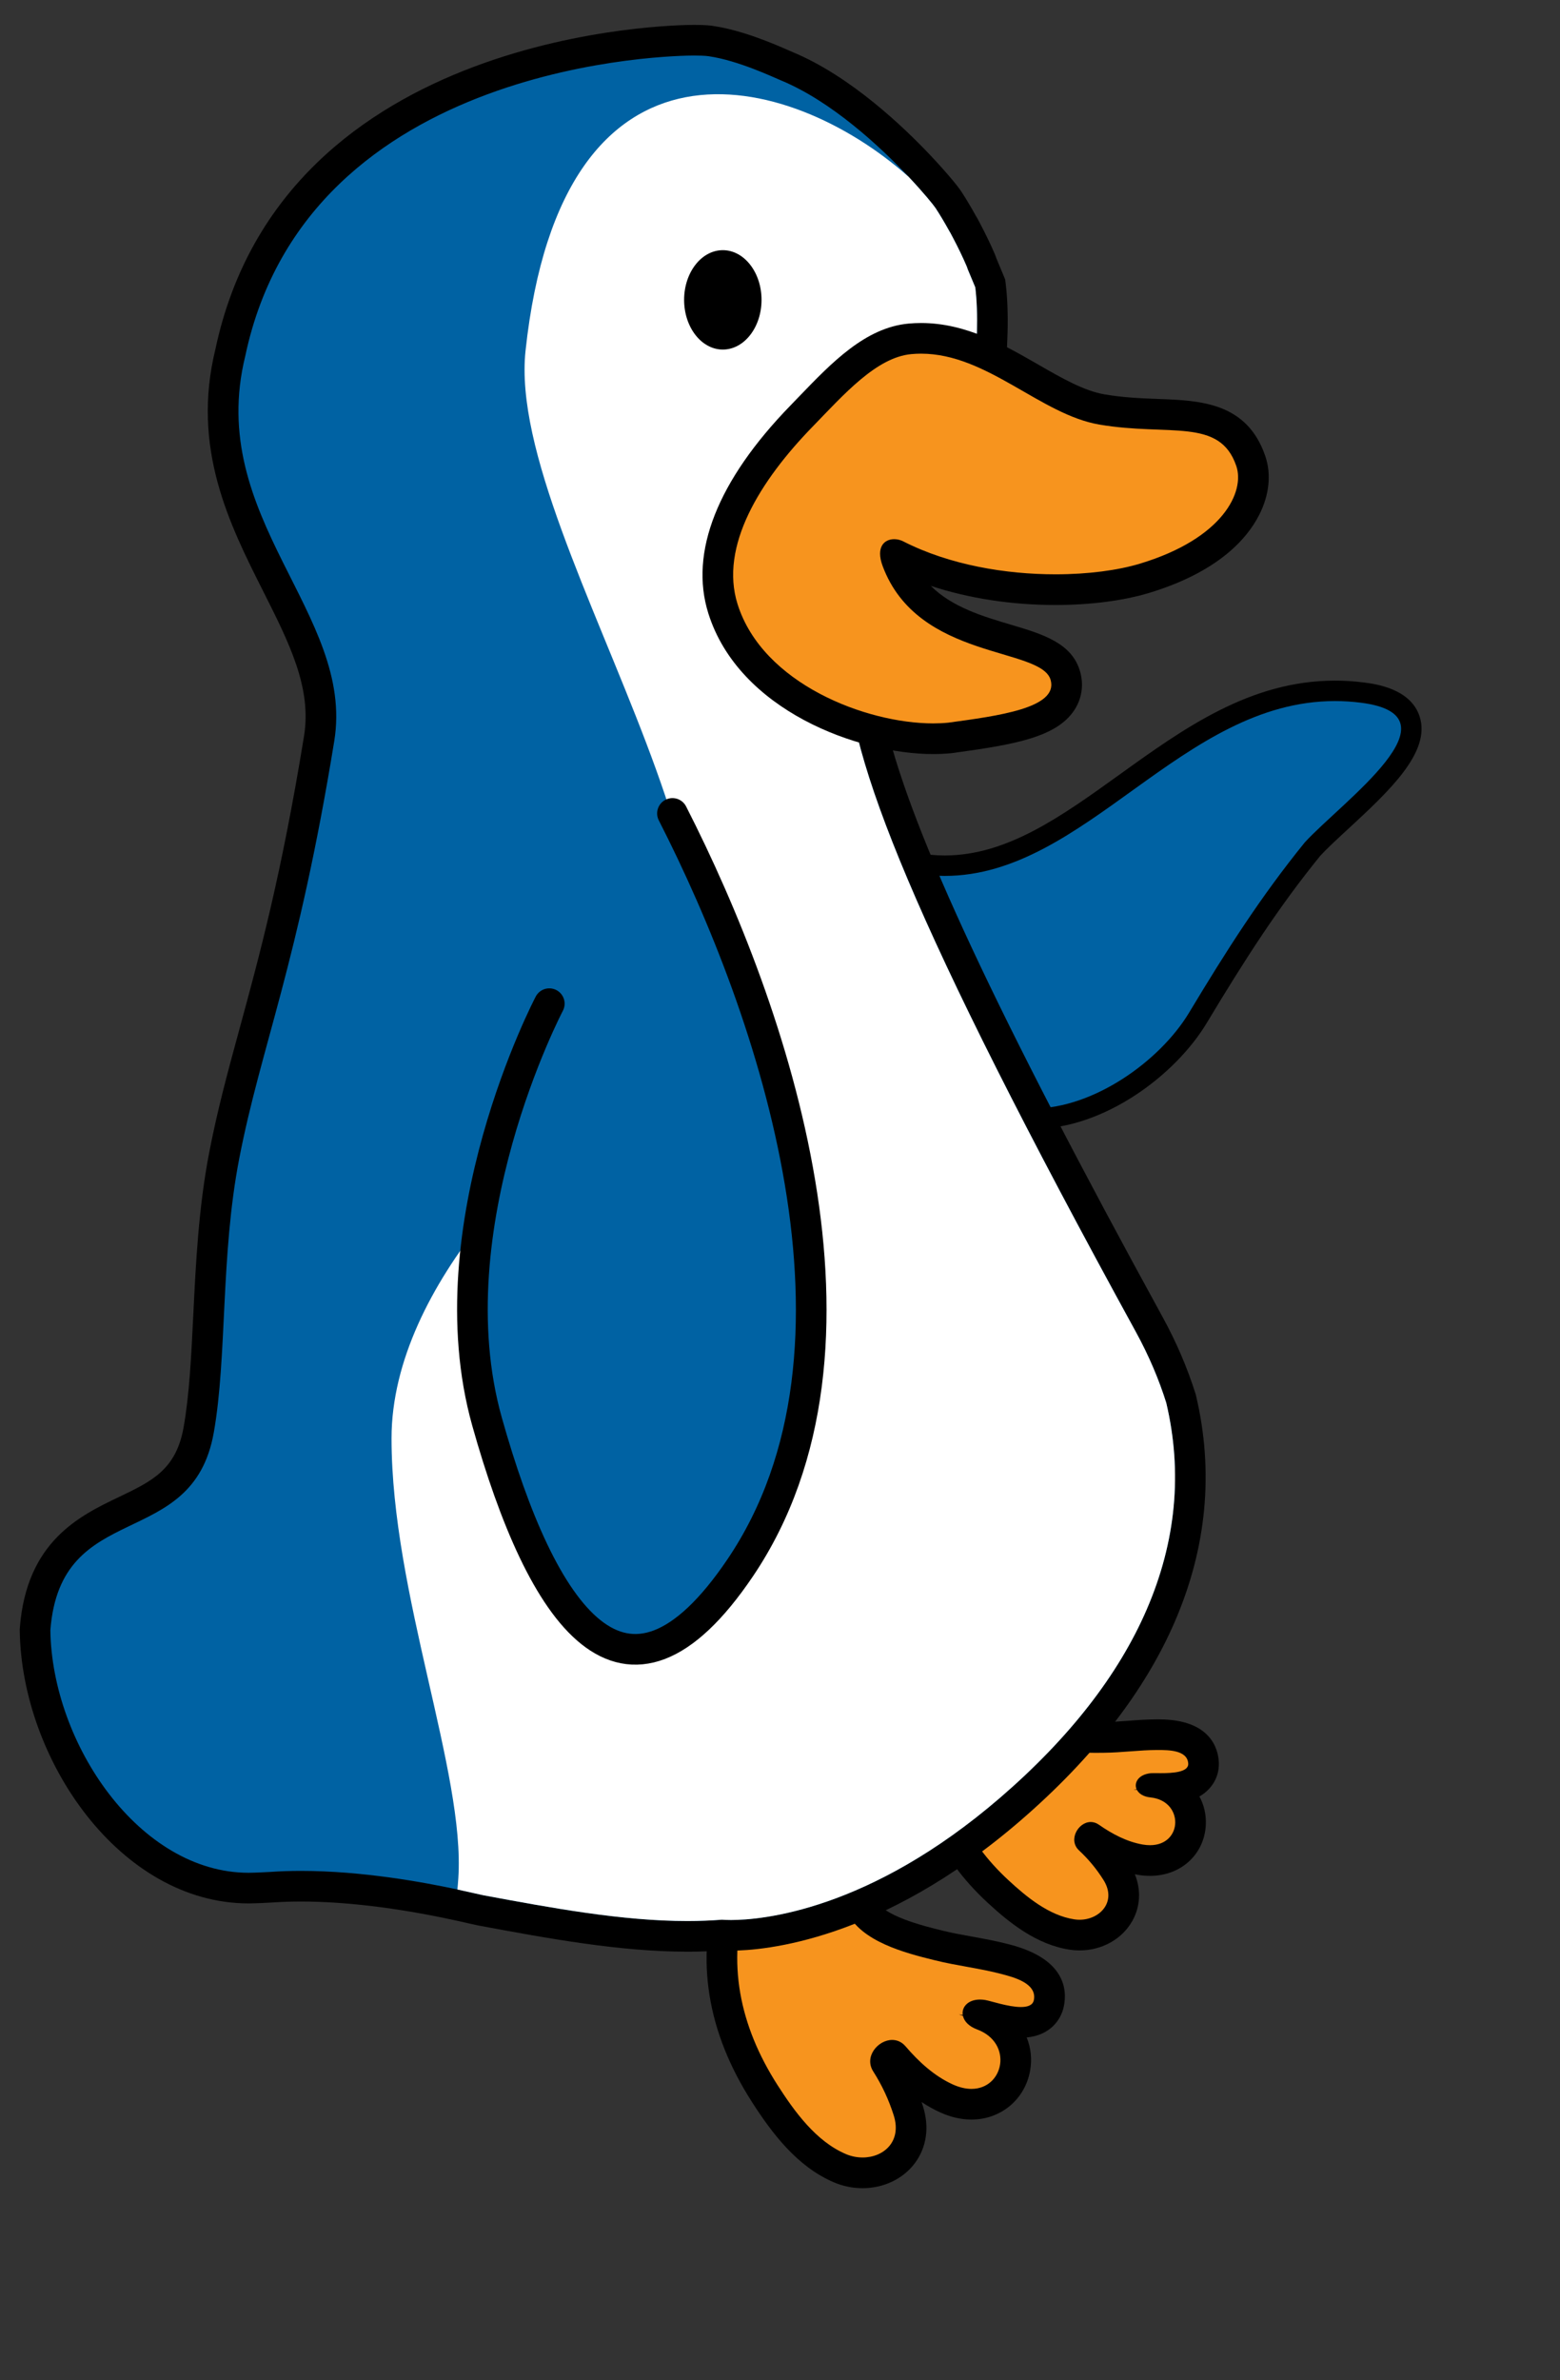 <svg version="1.1" width="80" height="122" viewBox="-1 -1 80 122" xmlns="http://www.w3.org/2000/svg" xmlns:xlink="http://www.w3.org/1999/xlink">
  <rect x="-1" y="-1" width="80" height="122" fill="#333333" stroke="none"/>
  <!-- Exported by Scratch - http://scratch.mit.edu/ -->
  <g id="ID0.1114896503277123" transform="matrix(0.922, 0, 0, 0.922, 0, 0.3)">
    <g id="Back_Foot_1_">
      <path id="ID0.6249615093693137" fill="#F7941E" d="M 101.780 182.414 C 101.539 182.414 101.295 182.396 101.050 182.359 C 98.212 181.932 95.782 179.981 93.781 178.130 C 89.247 173.931 87.061 168.964 87.284 163.369 L 87.343 161.912 L 89.282 161.933 C 91.886 161.933 94.178 161.687 96.289 161.182 L 97.200 160.964 L 97.796 161.688 C 98.942 163.078 102.139 163.078 103.341 163.078 C 103.626 163.078 103.903 163.075 104.163 163.071 C 104.964 163.064 105.756 163.006 106.596 162.941 C 107.501 162.874 108.441 162.802 109.396 162.802 L 109.542 162.803 C 112.370 162.820 113.821 163.742 113.919 165.552 C 113.950 166.125 113.749 166.676 113.353 167.096 C 112.739 167.743 111.780 167.969 110.742 168.037 C 112.076 168.822 112.715 170.235 112.647 171.564 C 112.557 173.330 111.168 175.117 108.684 175.117 C 108.369 175.117 108.038 175.088 107.705 175.029 C 106.144 174.756 104.563 174.051 102.872 172.879 C 102.816 172.934 102.764 173.025 102.764 173.077 C 103.786 173.993 104.657 175.046 105.409 176.243 C 106.243 177.583 106.330 179.053 105.648 180.278 C 104.912 181.596 103.433 182.414 101.780 182.414 L 101.780 182.414 Z " transform="matrix(0.568, 0, 0, 0.568, 1.15, 2.55)"/>
      <path id="ID0.13570731366053224" d="M 96.638 162.640 C 98.072 164.381 101.014 164.577 103.340 164.577 C 103.632 164.577 103.913 164.574 104.183 164.570 C 105.924 164.554 107.651 164.301 109.395 164.301 C 109.440 164.301 109.485 164.302 109.530 164.302 C 110.411 164.308 112.348 164.284 112.421 165.631 C 112.469 166.485 110.869 166.567 109.739 166.567 C 109.473 166.567 109.235 166.562 109.049 166.562 C 108.928 166.562 108.826 166.564 108.758 166.571 C 107.563 166.683 107.086 167.490 107.362 168.135 C 107.253 168.145 107.149 168.158 107.057 168.176 C 107.066 168.176 107.075 168.176 107.082 168.176 C 107.186 168.176 107.290 168.191 107.394 168.197 C 107.582 168.565 108.020 168.869 108.722 168.941 C 112.014 169.276 111.915 173.616 108.682 173.616 C 108.456 173.616 108.216 173.595 107.961 173.552 C 106.396 173.277 104.958 172.508 103.673 171.611 C 103.408 171.427 103.137 171.347 102.874 171.347 C 101.644 171.347 100.637 173.108 101.724 174.122 C 102.665 175.001 103.449 175.946 104.135 177.040 C 105.450 179.152 103.763 180.913 101.781 180.913 C 101.614 180.913 101.445 180.900 101.276 180.875 C 98.781 180.500 96.581 178.676 94.799 177.027 C 90.758 173.284 88.570 168.789 88.782 163.427 C 88.949 163.429 89.115 163.430 89.281 163.430 C 91.835 163.432 94.283 163.203 96.638 162.640 M 97.763 159.287 L 95.940 159.724 C 93.944 160.202 91.766 160.434 89.283 160.434 C 89.129 160.434 88.973 160.433 88.818 160.431 L 85.902 160.398 L 85.786 163.312 C 85.545 169.364 87.891 174.720 92.763 179.232 C 94.934 181.240 97.587 183.358 100.830 183.845 C 101.142 183.892 101.462 183.915 101.781 183.915 C 103.978 183.915 105.962 182.802 106.957 181.009 C 107.737 179.604 107.811 177.992 107.195 176.461 C 107.277 176.479 107.360 176.493 107.443 176.509 C 107.863 176.581 108.280 176.618 108.682 176.618 C 111.700 176.618 113.995 174.525 114.143 171.641 C 114.195 170.627 113.964 169.674 113.516 168.846 C 113.850 168.658 114.161 168.421 114.440 168.125 C 115.125 167.402 115.470 166.457 115.416 165.466 C 115.351 164.227 114.650 161.330 109.613 161.302 L 109.550 161.302 L 109.397 161.301 C 108.384 161.301 107.418 161.373 106.485 161.445 C 105.672 161.507 104.904 161.563 104.159 161.570 C 103.890 161.574 103.622 161.577 103.345 161.577 C 100.131 161.577 99.216 161.050 98.956 160.733 L 97.763 159.287 L 97.763 159.287 Z " transform="matrix(0.568, 0, 0, 0.568, 1.15, 2.55)"/>
    </g>
    <g id="Front_Foot_2_">
      <path id="ID0.06999378418549895" fill="#F7941E" d="M 80.534 205.683 C 79.773 205.683 79 205.524 78.295 205.222 C 75.074 203.848 72.859 200.896 70.944 197.910 C 66.809 191.454 65.731 184.814 67.739 178.177 L 68.161 176.781 L 69.568 177.164 C 73.005 178.099 76.100 178.579 79.031 178.637 L 79.969 178.656 L 80.364 179.507 C 81.440 181.822 85.677 182.863 87.954 183.424 C 88.943 183.671 89.934 183.851 90.985 184.040 C 92.161 184.253 93.379 184.474 94.587 184.796 C 95.838 185.130 99.388 186.075 98.775 189.081 C 98.686 189.519 98.225 190.959 96.041 190.959 L 96.041 190.959 C 94.962 190.959 93.695 190.617 92.858 190.393 C 92.615 190.328 92.420 190.272 92.300 190.249 C 92.289 190.248 92.279 190.246 92.272 190.245 C 94.940 191.236 95.796 193.560 95.461 195.425 C 95.086 197.513 93.332 198.971 91.195 198.971 C 90.400 198.971 89.573 198.778 88.737 198.397 C 86.954 197.583 85.275 196.237 83.603 194.282 C 83.515 194.179 83.466 194.179 83.431 194.179 C 83.252 194.179 82.972 194.344 82.836 194.588 C 82.737 194.768 82.779 194.860 82.836 194.949 C 83.774 196.428 84.487 197.955 85.017 199.621 C 85.504 201.183 85.309 202.672 84.464 203.820 C 83.609 204.986 82.139 205.683 80.534 205.683 L 80.534 205.683 Z " transform="matrix(0.568, 0, 0, 0.568, 1.15, 2.55)"/>
      <path id="ID0.22005585068836808" d="M 69.175 178.611 C 72.498 179.514 75.757 180.073 79.003 180.135 C 80.352 183.034 84.649 184.153 87.596 184.876 C 89.780 185.423 92.022 185.659 94.200 186.241 C 95.272 186.528 97.643 187.114 97.304 188.777 C 97.200 189.285 96.693 189.455 96.038 189.455 C 94.802 189.455 93.045 188.848 92.538 188.766 C 92.358 188.737 92.189 188.723 92.030 188.723 C 90.858 188.723 90.223 189.460 90.339 190.231 C 90.202 190.210 90.071 190.193 89.953 190.184 C 90.089 190.216 90.224 190.273 90.359 190.320 C 90.473 190.828 90.911 191.339 91.743 191.647 C 95.309 192.971 94.380 197.467 91.194 197.467 C 90.645 197.467 90.029 197.332 89.358 197.028 C 87.536 196.196 86.026 194.804 84.743 193.303 C 84.364 192.861 83.897 192.675 83.431 192.675 C 82.044 192.675 80.660 194.313 81.570 195.748 C 82.441 197.119 83.095 198.519 83.587 200.070 C 84.390 202.632 82.586 204.181 80.534 204.181 C 79.988 204.181 79.424 204.072 78.887 203.841 C 75.962 202.594 73.858 199.671 72.207 197.099 C 68.464 191.256 67.219 185.081 69.175 178.611 M 67.149 174.951 L 66.305 177.743 C 64.163 184.820 65.300 191.878 69.682 198.721 C 71.627 201.757 74.105 205.067 77.709 206.605 C 78.607 206.990 79.560 207.185 80.534 207.185 C 82.613 207.185 84.535 206.259 85.674 204.706 C 86.810 203.163 87.084 201.199 86.449 199.177 C 86.404 199.034 86.359 198.895 86.311 198.755 C 86.901 199.145 87.499 199.479 88.113 199.758 C 89.148 200.230 90.183 200.469 91.195 200.469 C 94.070 200.469 96.431 198.502 96.937 195.689 C 97.140 194.555 97.011 193.439 96.603 192.433 C 98.861 192.222 99.963 190.755 100.244 189.374 C 100.577 187.739 100.348 184.777 95.056 183.367 L 94.974 183.346 C 93.703 183.006 92.455 182.781 91.249 182.562 C 90.226 182.376 89.256 182.202 88.320 181.968 C 86.422 181.500 82.494 180.534 81.721 178.871 L 80.931 177.173 L 79.058 177.137 C 76.250 177.081 73.275 176.617 69.958 175.717 L 67.149 174.951 L 67.149 174.951 Z " transform="matrix(0.568, 0, 0, 0.568, 1.15, 2.55)"/>
    </g>
    <g id="Wing_Back_1_">
      <path id="ID0.6576538775116205" fill="#0062A3" d="M 97.274 102.511 C 97.054 102.511 96.836 102.505 96.619 102.491 L 96.032 102.460 L 83.744 77.130 L 85.685 77.487 C 86.647 77.664 87.621 77.753 88.578 77.753 C 95.008 77.753 100.476 73.820 106.267 69.657 C 112.432 65.224 118.807 60.641 126.796 60.641 C 127.679 60.641 128.576 60.699 129.464 60.811 C 132.141 61.152 133.667 62.022 134.131 63.472 C 135.053 66.355 130.969 70.127 127.365 73.454 C 126.283 74.454 125.261 75.398 124.575 76.146 C 120.453 81.221 117.222 86.230 113.360 92.653 C 110.447 97.498 103.632 102.511 97.274 102.511 C 97.275 102.511 97.275 102.511 97.274 102.511 Z " transform="matrix(0.568, 0, 0, 0.568, 1.15, 2.55)"/>
      <path id="ID0.9325869199819863" d="M 126.797 61.640 C 127.626 61.640 128.475 61.693 129.339 61.803 C 139.347 63.076 127.505 71.470 123.839 75.470 C 119.505 80.804 116.151 86.076 112.505 92.137 C 109.646 96.891 103.125 101.511 97.274 101.511 C 97.074 101.511 96.874 101.505 96.673 101.493 L 85.505 78.470 C 86.555 78.663 87.577 78.753 88.577 78.753 C 102.374 78.753 111.781 61.640 126.797 61.640 M 126.797 59.640 C 118.485 59.640 111.978 64.319 105.685 68.844 C 100.028 72.911 94.686 76.752 88.579 76.752 C 87.683 76.752 86.769 76.668 85.868 76.502 L 81.982 75.789 L 83.707 79.343 L 94.875 102.366 L 95.389 103.426 L 96.564 103.491 C 96.800 103.504 97.039 103.511 97.276 103.511 C 104.242 103.511 111.206 98.182 114.221 93.168 C 118.049 86.803 121.249 81.837 125.355 76.779 C 126.012 76.068 127.001 75.154 128.047 74.189 C 132.057 70.486 136.202 66.657 135.086 63.167 C 134.203 60.405 130.732 59.964 129.593 59.819 C 128.662 59.700 127.722 59.640 126.797 59.640 L 126.797 59.640 Z " transform="matrix(0.568, 0, 0, 0.568, 1.15, 2.55)"/>
    </g>
    <g id="Body_2_">
      <g id="Body_3_">
        <path id="ID0.8946978682652116" fill="#0062A3" d="M 63.385 182.539 C 56.850 182.539 49.910 181.252 43.198 180.007 C 43.010 179.972 42.751 179.912 42.377 179.828 C 41.932 179.725 41.309 179.584 40.544 179.420 C 35.093 178.250 29.902 177.633 25.535 177.633 C 24.523 177.633 23.539 177.666 22.609 177.731 C 22.588 177.733 21.048 177.817 20.420 177.817 C 8.835 177.817 -0.338 164.260 -0.500 152.597 L -0.496 152.461 C 0.089 144.853 4.478 142.752 8.350 140.900 C 11.730 139.283 14.649 137.885 15.523 132.979 C 16.107 129.697 16.294 125.849 16.493 121.777 C 16.741 116.684 16.997 111.420 18.021 106.127 C 18.831 101.951 19.827 98.298 20.980 94.066 C 22.908 86.996 25.092 78.982 27.318 65.307 C 28.164 60.114 25.746 55.315 23.185 50.236 C 19.985 43.888 16.359 36.694 18.631 27.495 C 25.015 -2.687 62.421 -3.035 64.010 -3.035 C 64.741 -3.035 65.301 -3.007 65.672 -2.952 C 68.394 -2.557 71.416 -1.232 72.706 -0.665 C 72.889 -0.585 73.033 -0.521 73.134 -0.480 C 78.527 1.757 83.588 6.605 86.125 9.296 C 87.617 10.878 88.666 12.163 88.935 12.570 C 89.385 13.256 89.843 14.021 90.335 14.910 C 90.354 14.937 90.398 15.013 90.442 15.092 L 90.721 15.619 C 91.261 16.645 91.712 17.582 92.100 18.487 C 92.151 18.606 92.198 18.731 92.236 18.858 C 92.480 19.429 92.719 20.004 92.957 20.581 L 93.033 20.766 L 93.056 20.965 C 93.704 26.188 92.582 35.421 90.790 39.604 C 89.076 43.608 86.901 46.132 84.984 48.360 C 78.460 55.937 74.520 60.510 108.597 122.651 C 109.885 125.003 110.928 127.430 111.698 129.874 L 111.726 129.978 C 113.401 137.082 112.728 144.207 109.724 151.155 C 106.872 157.753 101.912 164.128 94.982 170.102 C 81.694 181.549 70.703 182.440 67.649 182.440 C 67.251 182.440 66.953 182.425 66.759 182.415 C 65.653 182.496 64.517 182.539 63.385 182.539 L 63.385 182.539 Z " transform="matrix(0.568, 0, 0, 0.568, 1.15, 2.55)"/>
        <path id="ID0.13931147987022996" d="M 64.010 -1.536 C 64.463 -1.536 65.082 -1.524 65.453 -1.470 C 68.372 -1.046 71.766 0.577 72.561 0.905 C 77.457 2.935 82.192 7.311 85.033 10.323 C 86.512 11.890 87.484 13.095 87.680 13.393 C 88.108 14.044 88.546 14.777 89.021 15.635 C 89.060 15.698 89.097 15.759 89.132 15.822 L 89.395 16.319 C 89.916 17.308 90.349 18.210 90.721 19.077 C 90.762 19.172 90.795 19.270 90.825 19.369 C 91.077 19.958 91.325 20.552 91.568 21.148 C 92.199 26.222 91.068 35.145 89.413 39.012 C 81.653 57.145 63.565 43.647 107.285 123.370 C 108.590 125.751 109.558 128.065 110.268 130.321 C 111.870 137.108 111.235 143.883 108.349 150.556 C 105.586 156.950 100.759 163.140 94.004 168.963 C 81.109 180.070 70.573 180.936 67.650 180.936 C 67.648 180.936 67.648 180.936 67.648 180.936 C 67.213 180.936 66.913 180.918 66.754 180.907 C 65.681 180.991 64.548 181.036 63.383 181.036 C 56.966 181.036 50.073 179.755 43.408 178.517 C 43.138 178.467 42.220 178.243 40.855 177.950 C 37.544 177.241 31.560 176.131 25.533 176.131 C 24.520 176.131 23.507 176.163 22.504 176.234 C 22.504 176.234 21.024 176.316 20.418 176.316 C 9.704 176.316 1.150 163.666 0.998 152.576 C 1.998 139.576 14.902 145.014 16.998 133.242 C 18.318 125.816 17.649 115.929 19.493 106.412 C 21.624 95.415 25.218 87.539 28.798 65.549 C 30.828 53.077 16.162 43.744 20.087 27.855 C 26.234 -1.201 62.470 -1.536 64.010 -1.536 M 64.010 -4.536 C 62.372 -4.536 23.835 -4.178 17.163 27.184 C 14.783 36.897 18.535 44.341 21.846 50.910 C 24.400 55.977 26.605 60.352 25.838 65.065 C 23.624 78.662 21.451 86.635 19.533 93.669 C 18.371 97.929 17.368 101.608 16.549 105.839 C 15.504 111.238 15.233 116.797 14.994 121.701 C 14.798 125.724 14.612 129.525 14.046 132.715 C 13.308 136.863 10.957 137.986 7.703 139.543 C 3.887 141.369 -1.339 143.869 -1.991 152.343 L -2.001 152.479 L -1.999 152.616 C -1.825 165.220 7.800 179.315 20.420 179.315 C 21.089 179.315 22.512 179.237 22.672 179.227 C 23.609 179.163 24.558 179.130 25.535 179.130 C 29.799 179.130 34.880 179.736 40.228 180.884 C 40.985 181.046 41.602 181.187 42.042 181.287 C 42.444 181.380 42.725 181.441 42.861 181.467 L 42.923 181.479 C 49.702 182.737 56.711 184.038 63.384 184.038 C 64.520 184.038 65.658 183.997 66.772 183.915 C 67.043 183.931 67.337 183.937 67.648 183.937 C 70.834 183.937 82.284 183.021 95.962 171.237 C 103.066 165.114 108.160 158.555 111.103 151.749 C 114.238 144.499 114.939 137.060 113.188 129.634 L 113.164 129.527 L 113.131 129.423 C 112.333 126.888 111.251 124.367 109.916 121.932 C 93.717 92.393 85.376 74.560 82.871 64.107 C 80.809 55.508 82.809 53.186 86.123 49.339 C 88.013 47.144 90.365 44.412 92.170 40.194 C 94.077 35.742 95.232 26.307 94.546 20.780 L 94.496 20.383 L 94.345 20.013 C 94.116 19.451 93.881 18.890 93.645 18.335 C 93.593 18.179 93.539 18.030 93.475 17.886 C 93.077 16.955 92.608 15.982 92.050 14.923 L 91.785 14.422 L 91.768 14.392 L 91.750 14.362 C 91.706 14.282 91.659 14.205 91.610 14.126 C 91.112 13.228 90.645 12.450 90.185 11.750 C 89.827 11.204 88.690 9.835 87.211 8.268 C 84.592 5.490 79.355 0.479 73.707 -1.863 C 73.606 -1.904 73.474 -1.964 73.304 -2.038 C 71.958 -2.628 68.806 -4.011 65.880 -4.434 C 65.725 -4.462 65.222 -4.536 64.010 -4.536 L 64.010 -4.536 Z " transform="matrix(0.568, 0, 0, 0.568, 1.15, 2.55)"/>
      </g>
      <path id="Belly_1_" fill="#FFFFFF" d="M 63.385 181.039 C 64.550 181.039 65.683 180.992 66.756 180.910 C 66.914 180.922 67.214 180.939 67.650 180.939 C 67.650 180.939 67.650 180.939 67.652 180.939 C 70.576 180.939 81.112 180.074 94.006 168.965 C 100.761 163.142 105.588 156.950 108.351 150.558 C 111.237 143.884 111.872 137.111 110.270 130.322 C 109.560 128.068 108.590 125.752 107.287 123.373 C 63.565 43.648 81.654 57.145 89.412 39.013 C 91.067 35.146 92.198 26.223 91.567 21.149 C 91.324 20.553 91.076 19.959 90.824 19.370 C 90.796 19.271 90.762 19.173 90.720 19.078 C 90.348 18.210 89.914 17.308 89.394 16.320 L 89.131 15.823 C 89.096 15.760 89.059 15.700 89.020 15.636 C 88.545 14.779 88.107 14.046 87.679 13.394 C 87.483 13.096 86.509 11.891 85.032 10.324 C 73.301 -0.091 51.079 -5.691 47.528 27.357 C 45.469 46.523 77.634 86.596 57.885 99.116 C 50.276 103.940 34.406 118.579 34.406 133.802 C 34.406 149.023 41.635 166.493 40.946 176.857 C 40.921 177.242 40.889 177.600 40.857 177.953 C 42.221 178.244 43.140 178.471 43.410 178.519 C 50.075 179.756 56.968 181.039 63.385 181.039 Z " transform="matrix(0.568, 0, 0, 0.568, 1.15, 2.55)"/>
    </g>
    <path id="Wing_Front_1_" fill="#0062A3" stroke="#000000" stroke-width="3" stroke-linecap="round" stroke-linejoin="round" d="M 49.855 91.257 C 49.855 91.257 38.392 113.049 43.755 132.153 C 49.119 151.256 57.231 163.227 68.554 146.460 C 83.107 124.909 71.802 91.993 61.915 72.638 " transform="matrix(0.568, 0, 0, 0.568, 1.15, 2.55)"/>
    <g id="Beak_1_">
      <path id="ID0.6922540375962853" fill="#F7941E" d="M 87.450 65.327 C 80.563 65.327 69.623 61.381 66.859 52.608 C 64.704 45.774 69.849 38.584 74.547 33.756 L 75.400 32.873 C 78.402 29.754 81.505 26.528 85.170 26.190 C 85.538 26.156 85.900 26.140 86.262 26.140 C 90.267 26.140 93.680 28.104 96.981 30.003 C 99.404 31.399 101.693 32.714 103.984 33.103 C 105.968 33.440 107.828 33.511 109.466 33.572 C 113.387 33.719 117.091 33.859 118.551 38.153 C 119.024 39.544 118.835 41.182 118.021 42.766 C 116.498 45.727 112.980 48.166 108.118 49.631 C 105.751 50.344 102.664 50.736 99.426 50.736 C 99.425 50.736 99.425 50.736 99.424 50.736 C 93.660 50.736 88.126 49.533 83.842 47.349 C 83.815 47.335 83.785 47.324 83.755 47.315 C 83.770 47.446 83.811 47.643 83.909 47.908 C 85.799 52.976 90.710 54.436 94.654 55.609 C 97.554 56.471 99.845 57.152 100.402 59.195 C 100.644 60.086 100.509 60.954 100.012 61.705 C 98.624 63.802 94.888 64.454 89.345 65.210 L 89.128 65.240 C 88.562 65.301 88.015 65.327 87.450 65.327 L 87.450 65.327 Z " transform="matrix(0.568, 0, 0, 0.568, 1.15, 2.55)"/>
      <path id="ID0.7753897323273122" d="M 86.260 27.641 C 92.724 27.641 97.955 33.603 103.731 34.583 C 110.561 35.744 115.507 33.867 117.129 38.637 C 117.976 41.128 115.874 45.727 107.682 48.196 C 105.543 48.840 102.631 49.237 99.420 49.237 C 94.584 49.237 89.071 48.335 84.519 46.014 C 84.244 45.873 83.930 45.797 83.627 45.797 C 82.666 45.797 81.801 46.560 82.500 48.434 C 85.953 57.694 98.059 56.309 98.952 59.591 C 99.696 62.328 93.799 63.090 88.923 63.756 C 88.457 63.803 87.965 63.827 87.450 63.827 C 80.884 63.827 70.747 59.955 68.291 52.158 C 66.504 46.492 70.496 40.072 75.622 34.803 C 78.696 31.641 81.881 28.001 85.306 27.685 C 85.627 27.655 85.945 27.641 86.260 27.641 M 86.260 24.641 C 85.851 24.641 85.437 24.660 85.031 24.698 C 80.810 25.087 77.510 28.517 74.318 31.834 C 74.036 32.129 73.754 32.422 73.471 32.712 C 66.327 40.055 63.547 47.091 65.429 53.061 C 68.419 62.557 80.106 66.828 87.450 66.828 C 88.064 66.828 88.664 66.799 89.226 66.741 L 89.277 66.736 L 89.329 66.729 L 89.546 66.700 C 95.495 65.888 99.525 65.160 101.261 62.536 C 101.993 61.430 102.201 60.104 101.847 58.804 C 101.072 55.955 98.160 55.090 95.079 54.174 C 92.318 53.354 89.293 52.454 87.213 50.366 C 90.904 51.586 95.106 52.239 99.420 52.239 C 102.803 52.239 106.043 51.824 108.547 51.071 C 115.284 49.040 118.142 45.809 119.353 43.456 C 120.355 41.507 120.576 39.454 119.970 37.674 C 118.177 32.403 113.578 32.229 109.521 32.076 C 107.849 32.013 106.122 31.948 104.234 31.627 C 102.208 31.283 100.032 30.031 97.727 28.705 C 94.416 26.800 90.665 24.641 86.260 24.641 L 86.260 24.641 Z " transform="matrix(0.568, 0, 0, 0.568, 1.15, 2.55)"/>
    </g>
    <path id="Eye_1_" d="M 66.847 17.512 C 67.893 17.512 68.841 18.057 69.527 18.938 C 70.213 19.818 70.638 21.034 70.638 22.376 C 70.638 23.718 70.213 24.934 69.527 25.814 C 68.841 26.695 67.893 27.240 66.847 27.240 C 65.801 27.240 64.853 26.695 64.167 25.814 C 63.481 24.934 63.056 23.718 63.056 22.376 C 63.056 21.034 63.481 19.818 64.167 18.938 C 64.853 18.057 65.801 17.512 66.847 17.512 Z " transform="matrix(0.568, 0, 0, 0.568, 1.15, 2.55)"/>
  </g>
</svg>